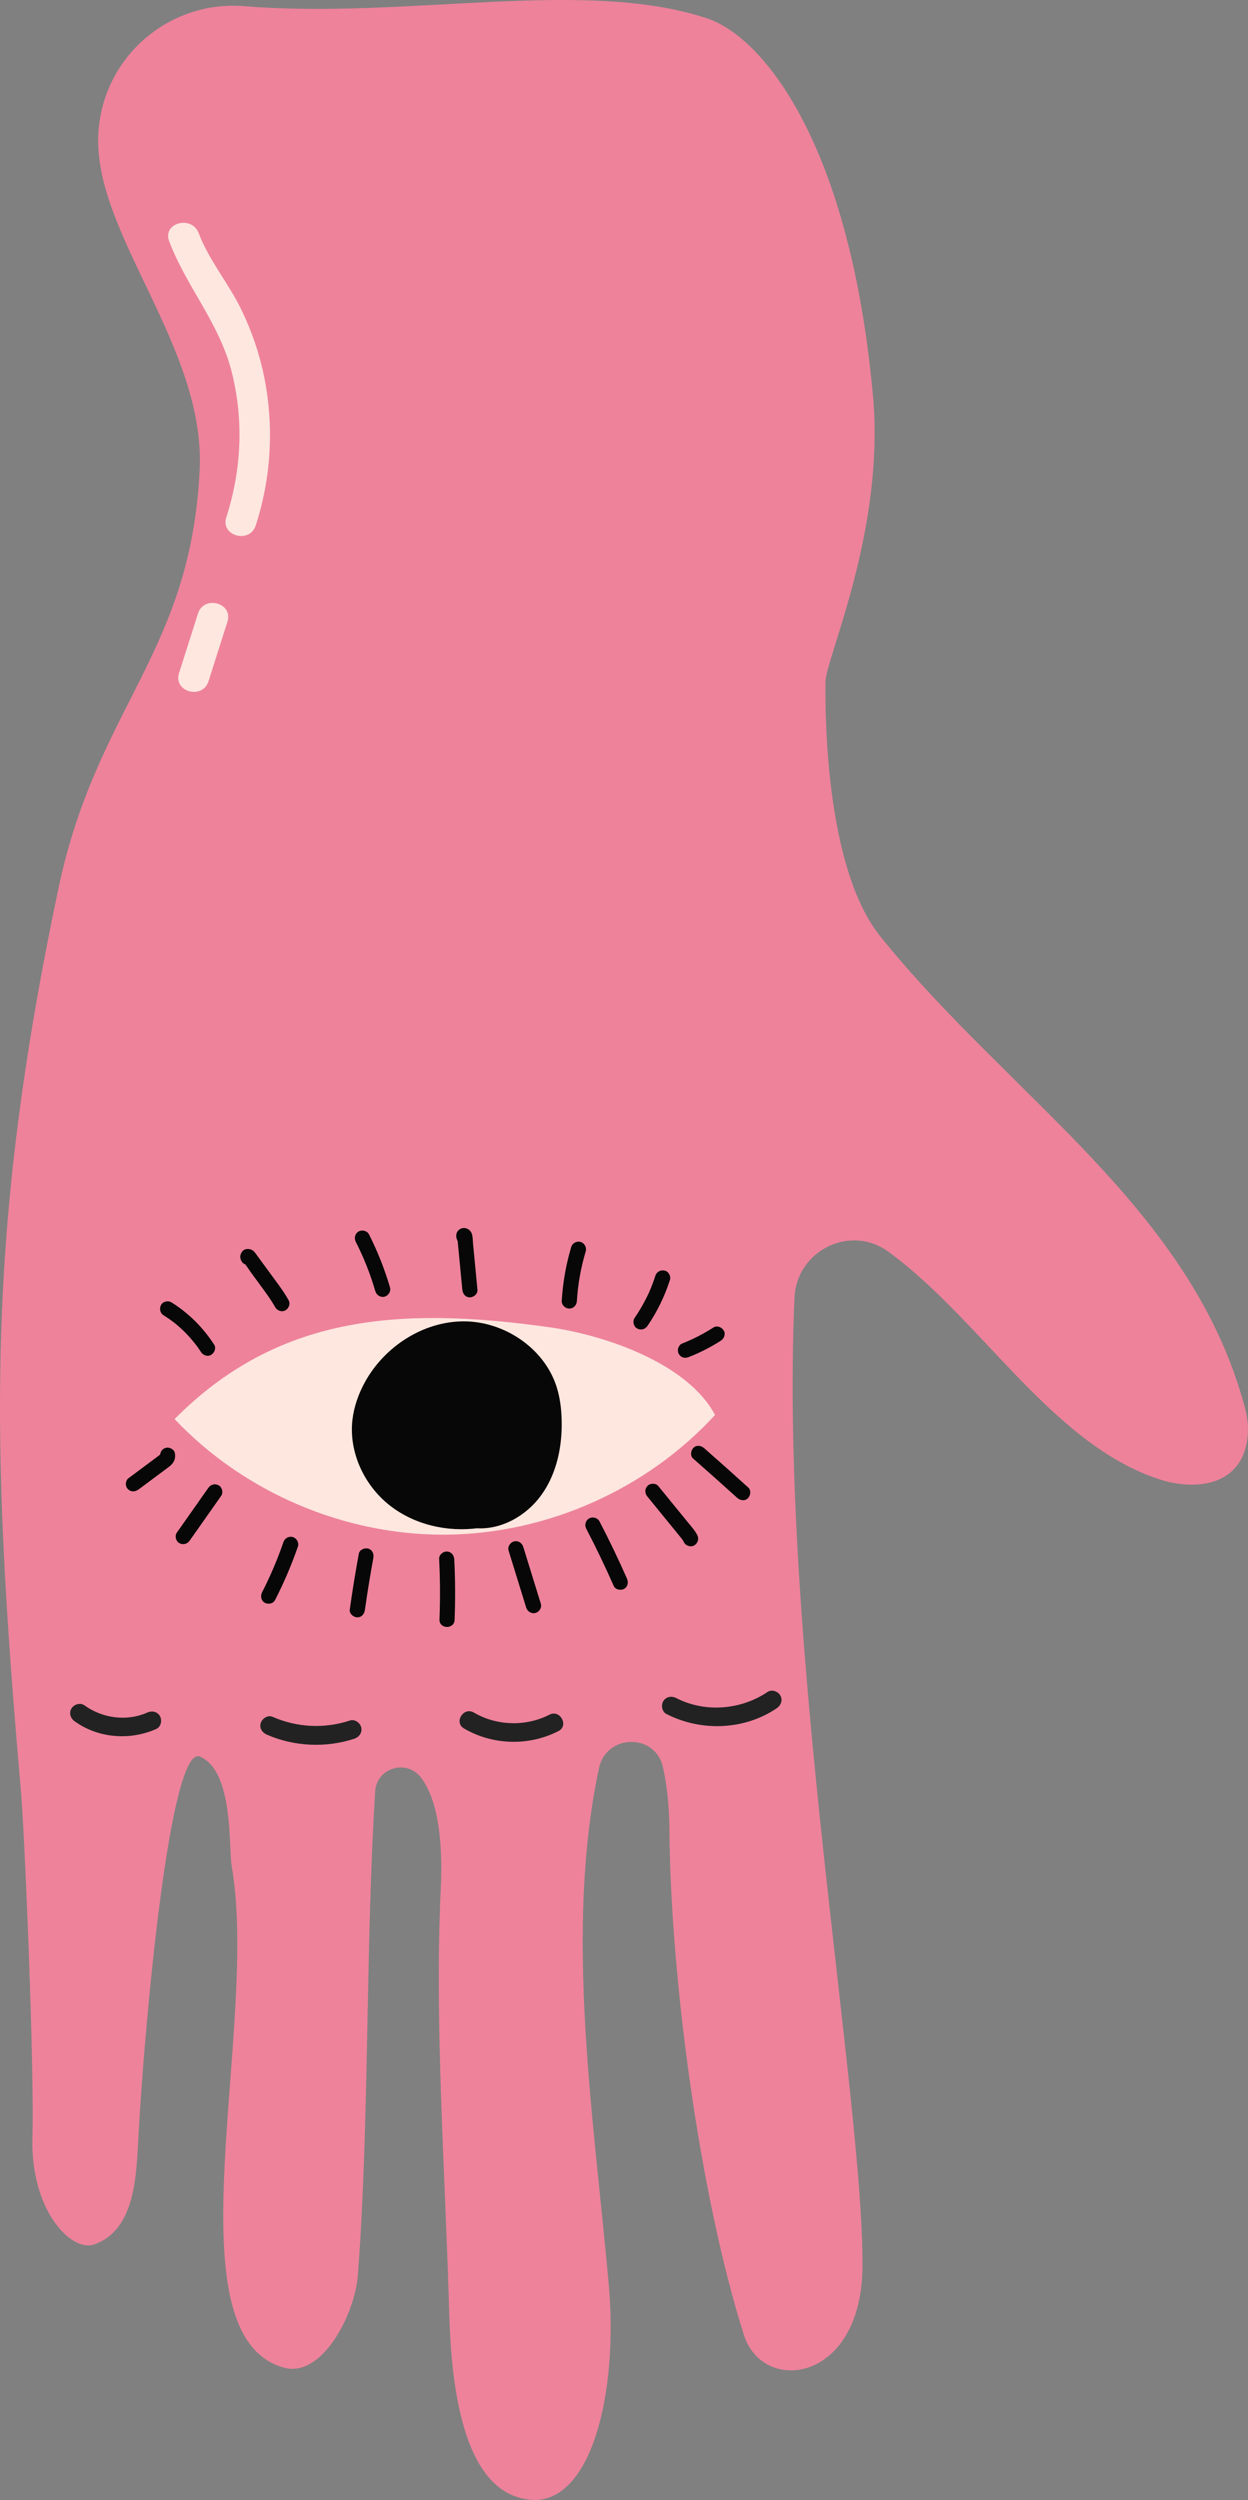 <svg xmlns="http://www.w3.org/2000/svg" width="539.14" height="1080" viewBox="0 0 539.14 1080"><rect x="0" y="0" width="539.14" height="1080" fill="#808080" stroke="none"/><g id="a"/><g id="b"><g id="c"><g id="d"><g><path d="M105.6 2.67C72.02-.06 43.09 26.01 42.42 59.7c-.85 42.47 46.41 90.67 43.83 143.36-3.88 79.51-44.45 102.07-61.05 180.95C-6.02 532.4-4.18 622.07 8.99 773.13c1.73 19.79 5.89 120.38 5.02 150.03-.94 31.84 16.88 50.05 26.83 46.41 18.08-6.61 18.07-30.66 19.06-48.4 2.62-47.19 13.47-167.92 26.52-162.3 14.65 6.31 12.32 39.6 13.64 47.1 12.18 69.21-27.64 202.57 22.36 216.79 16.44 4.94 30.86-22.7 32.17-39.82 5.01-65.23 3.29-142.39 7.49-209.06.64-10.14 13.51-14.07 19.73-6.03 8.58 11.09 9.36 32.35 8.59 48.44-2.74 57.76 1.9 120.32 3.68 183.5 1.56 55.68 15.1 78.22 35 80.1 25.88 2.45 38.24-45.01 33.87-93.44-6.47-71.78-19.2-152.02-4.19-222.61 3.14-14.79 24.3-15.25 27.62-.5 2.07 9.19 2.76 19.1 2.81 26.8.44 63.81 12.91 157.68 32.16 218.51 8.26 26.08 50.99 20.7 51.25-29.64.37-73.26-35.91-267.99-29.38-418.41.88-20.3 24.04-31.87 40.47-19.91 40.26 29.29 70.96 83.53 117.42 98.46 15.27 4.91 35.91 3 37.9-18.87.36-3.98-.1-8-1.12-11.86-22.95-86.65-101.42-134.11-157.59-203.89-23.23-28.85-23.91-93.23-23.68-109.99.14-10.24 25.79-65.56 20.51-123.52C367.23 62.32 329.85 15.94 305.27 7.86c-53.23-17.5-129.46.53-199.67-5.19z" fill="#ee829b"/><path d="M331.64 730.9c-11.55 7.79-27.01 9.1-39.5 2.66-1.94-1-4.35-.65-5.57 1.3-1.08 1.74-.65 4.57 1.3 5.57 14.94 7.7 33.62 7.02 47.66-2.44 1.81-1.22 2.72-3.46 1.6-5.49-.98-1.78-3.67-2.82-5.49-1.6h0z" fill="#222"/><path d="M237.35 740.75c-10.18 5.22-22.75 4.86-32.63-.91-4.5-2.63-8.77 4.24-4.27 6.87 12.41 7.25 28 7.68 40.79 1.13 4.63-2.38.74-9.47-3.9-7.09h0z" fill="#222"/><path d="M151.15 743.27c-11.05 3.64-22.81 3.03-33.46-1.62-2-.88-4.47.78-5.05 2.69-.7 2.3.68 4.17 2.69 5.05 11.8 5.16 25.53 5.76 37.76 1.73 2.07-.68 3.51-2.66 2.96-4.9-.49-2-2.81-3.64-4.9-2.96h0z" fill="#222"/><path d="M63.64 739.83c-8.77 3.9-19.28 2.56-27.16-3.12-1.77-1.28-4.47-.46-5.57 1.3-1.22 1.97-.47 4.29 1.3 5.57 10.21 7.36 23.93 8.41 35.32 3.33 2-.89 2.59-3.69 1.6-5.49-1.13-2.05-3.49-2.49-5.49-1.6h0z" fill="#222"/></g><g><path d="M308.9 611.27c-29.5 32.18-72.7 51.38-116.36 51.71-43.66.33-87.14-18.21-117.13-49.94 44.35-44.64 96.5-48.83 161.64-39.71 24.75 3.46 60.19 15.84 71.84 37.94" fill="#fde7de"/><path d="M205.02 660.14c11.25 1.07 22.42-5.25 28.97-14.46 6.55-9.21 8.94-20.88 8.65-32.18-.12-4.92-.73-9.86-2.24-14.55-5.37-16.61-22.64-28.15-40.1-28.12-17.46.03-34.12 10.84-42.57 26.11-2.85 5.15-4.86 10.81-5.5 16.66-1.5 13.72 5 27.79 15.76 36.44 10.76 8.65 25.33 12 38.99 10.05" fill="#070707"/><path d="M323.24 642.6c-6.31-5.72-12.66-11.38-19.06-17-1.28-1.13-3.32-1.47-4.62-.12-1.14 1.18-1.49 3.41-.12 4.62 6.4 5.62 12.75 11.29 19.06 17 1.27 1.15 3.33 1.46 4.62.12 1.15-1.19 1.47-3.39.12-4.62h0z" fill="#070707"/><path d="M301.22 663.16c-.96-1.92-2.47-3.56-3.82-5.22-1.46-1.79-2.92-3.58-4.38-5.37-2.88-3.53-5.76-7.05-8.63-10.58-1.08-1.33-3.45-1.33-4.62-.12-1.31 1.35-1.28 3.2-.12 4.62 2.79 3.43 5.59 6.85 8.38 10.28 1.38 1.69 2.75 3.37 4.13 5.06.65.8 1.31 1.6 1.96 2.41.18.22.35.43.52.65.34.44-.21-.32.1.13.28.42.53.84.76 1.29.77 1.53 2.97 2.18 4.44 1.29 1.56-.95 2.11-2.8 1.29-4.44h0z" fill="#070707"/><path d="M270.86 681.97c-3.69-8.37-7.65-16.62-11.88-24.73-.82-1.56-2.92-2.13-4.44-1.29-1.58.87-2.11 2.87-1.29 4.44 4.23 8.11 8.19 16.36 11.88 24.73.71 1.61 2.99 2.09 4.44 1.29 1.66-.91 2-2.82 1.29-4.44h0z" fill="#070707"/><path d="M233.65 692.86c-2.53-8.19-5.06-16.39-7.59-24.58-.52-1.69-2.17-2.83-3.96-2.39-1.64.4-2.91 2.26-2.39 3.96 2.53 8.19 5.06 16.39 7.59 24.58.52 1.69 2.17 2.83 3.96 2.39 1.64-.4 2.91-2.26 2.39-3.96h0z" fill="#070707"/><path d="M196.39 699.78c.34-8.72.29-17.45-.15-26.17-.09-1.76-1.32-3.3-3.18-3.35-1.66-.04-3.44 1.41-3.35 3.18.44 8.72.49 17.45.15 26.17-.17 4.2 6.37 4.38 6.53.17h0z" fill="#070707"/><path d="M157.64 695.51c1.06-7.5 2.27-14.97 3.64-22.42.32-1.73-.35-3.53-2.18-4.08-1.54-.47-3.76.43-4.08 2.18-1.48 8.02-2.79 16.07-3.92 24.15-.25 1.75 1.56 3.31 3.18 3.35 1.93.05 3.11-1.42 3.35-3.18h0z" fill="#070707"/><path d="M118.8 691.28c3.84-7.49 7.16-15.23 9.9-23.18.58-1.67-.53-3.58-2.18-4.08-1.75-.53-3.5.5-4.08 2.18-2.56 7.42-5.62 14.65-9.2 21.64-.8 1.57-.53 3.52 1.05 4.5 1.41.87 3.69.52 4.5-1.05h0z" fill="#070707"/><path d="M81.93 665.57c4.54-6.46 9.09-12.92 13.63-19.38.99-1.4.42-3.67-1.05-4.5-1.62-.91-3.45-.44-4.5 1.05-4.54 6.46-9.09 12.92-13.63 19.38-.99 1.4-.42 3.67 1.05 4.5 1.62.91 3.45.44 4.5-1.05h0z" fill="#070707"/><path d="M59.88 643.44c2.92-2.18 5.84-4.35 8.76-6.53 1.42-1.06 2.85-2.12 4.27-3.18.74-.56 1.42-1.19 1.93-1.98.79-1.21.93-2.49.73-3.89-.23-1.7-2.39-2.85-3.96-2.39-1.84.54-2.64 2.14-2.39 3.96-.04-.31-.1-.61.0-.92.05-.18.32-.55.06-.21.52-.68-.11.08-.32.25-.58.49-1.21.92-1.82 1.38-1.31.97-2.61 1.95-3.92 2.92-2.61 1.95-5.23 3.9-7.84 5.84-.62.47-1 1.55-1.02 2.28-.02.8.31 1.77.9 2.33 1.4 1.35 3.15 1.22 4.62.12h0z" fill="#070707"/><path d="M308.21 573.48c-4.32 2.77-8.9 5.11-13.67 6.99-.71.28-1.34 1.22-1.55 1.91-.24.78-.17 1.82.26 2.53.43.71 1.08 1.34 1.91 1.55.91.23 1.66.08 2.53-.26 4.77-1.88 9.35-4.22 13.67-6.99 1.44-.92 2.25-2.86 1.29-4.44-.87-1.43-2.9-2.28-4.44-1.29h0z" fill="#070707"/><path d="M279.7 572.82c4.17-6.09 7.43-12.8 9.7-19.82.53-1.63-.49-3.65-2.18-4.08-1.74-.45-3.52.43-4.08 2.18-.54 1.66-1.13 3.3-1.78 4.92-.71 1.77-1.13 2.71-1.93 4.33-1.55 3.13-3.32 6.14-5.29 9.03-.97 1.41-.44 3.66 1.05 4.5 1.6.9 3.47.45 4.5-1.05h0z" fill="#070707"/><path d="M249.21 562.12c.44-7.33 1.71-14.46 3.82-21.51.5-1.69-.48-3.56-2.18-4.08-1.69-.51-3.57.48-4.08 2.18-2.25 7.55-3.62 15.37-4.1 23.24-.11 1.76 1.46 3.31 3.18 3.35 1.82.05 3.25-1.41 3.35-3.18h0z" fill="#070707"/><path d="M206.27 557.28c-.51-5.33-1.02-10.65-1.53-15.98-.12-1.29-.25-2.59-.37-3.88-.13-1.33-.1-2.81-.43-4.11-.54-2.14-3.02-3.54-5.07-2.42-1.85 1.01-2.14 3-1.39 4.8.56 1.35 2.34 1.88 3.65 1.6l.11-.02c1.73-.37 2.8-2.29 2.39-3.96-.44-1.76-2.23-2.75-3.96-2.39l-.11.02c1.22.53 2.43 1.07 3.65 1.6l-.06-.13c.13.55.27 1.11.4 1.66l.03-.16c-.56.93-1.13 1.85-1.69 2.78l.13-.07c-1.1-.03-2.2-.06-3.3-.09l.2.11-1.14-1.2c-.19-.86-.24-.94-.15-.25l.04.46c.05.53.1 1.07.15 1.6.09.91.17 1.83.26 2.74.18 1.9.36 3.8.55 5.71.36 3.8.73 7.61 1.09 11.41.17 1.76 1.26 3.3 3.18 3.35 1.6.04 3.52-1.41 3.35-3.18h0z" fill="#070707"/><path d="M168.49 556.21c-2.31-7.9-5.36-15.6-9.08-22.94-.8-1.57-2.93-2.12-4.44-1.29-1.59.88-2.09 2.86-1.29 4.44 3.51 6.93 6.29 13.92 8.46 21.37.5 1.69 2.19 2.82 3.96 2.39 1.66-.41 2.89-2.26 2.39-3.96h0z" fill="#070707"/><path d="M124.63 561.61c-2.21-3.94-4.99-7.53-7.66-11.17-1.31-1.78-2.61-3.57-3.92-5.35-.65-.89-1.31-1.78-1.96-2.68-.83-1.13-1.57-2.41-3.05-2.73-1.09-.23-2.4-.15-3.2.76-1.38 1.56-1.38 3.32-.12 4.94.67.85 2.14 1.24 3.16.92l.09-.03c1.63-.51 2.91-2.19 2.39-3.96-.48-1.61-2.21-2.93-3.96-2.39l-.09.03c1.05.31 2.1.62 3.16.92l-.07-.09c.3.78.6 1.56.9 2.33v-.13c-.35.76-.69 1.52-1.03 2.28l.08-.09c-1.07.25-2.13.5-3.2.76l.27.06c-.47-.29-.95-.59-1.42-.88 1.39 1.45 2.48 3.32 3.67 4.94 1.23 1.68 2.46 3.36 3.69 5.04 2.24 3.05 4.6 6.18 6.55 9.66.84 1.49 2.92 2.21 4.44 1.29 1.5-.91 2.19-2.84 1.29-4.44h0z" fill="#070707"/><path d="M92.5 580.88c-4.73-7.34-10.98-13.59-18.39-18.23-1.45-.91-3.64-.48-4.5 1.05-.87 1.55-.49 3.53 1.05 4.5 1.66 1.04 3.27 2.16 4.82 3.38.23.18.46.36.69.55-.26-.21-.16-.13.03.03.37.32.75.63 1.12.96.77.68 1.53 1.39 2.26 2.11 1.4 1.38 2.72 2.83 3.96 4.35.31.38.62.76.92 1.15.15.19.3.39.45.58.04.06.51.69.28.37-.23-.32.23.32.27.38.14.2.28.4.42.6.3.45.6.9.89 1.35.92 1.43 2.86 2.25 4.44 1.29 1.43-.87 2.28-2.9 1.29-4.44h0z" fill="#070707"/></g><path d="M73.09 104.24c7.47 19.68 21.52 35.17 26.89 55.98 5.4 20.96 4.4 42.7-2.22 63.24-2.62 8.11 10.14 11.59 12.74 3.51 6.68-20.71 7.92-42.63 3.66-63.98-2-10.04-5.37-19.82-9.81-29.04-5.5-11.44-14-21.32-18.52-33.23-2.99-7.87-15.77-4.46-12.74 3.51h0z" fill="#fde7de"/><path d="M85.52 265.06c-2.73 8.58-5.45 17.15-8.18 25.73-2.58 8.12 10.17 11.6 12.74 3.51 2.73-8.58 5.45-17.15 8.18-25.73 2.58-8.12-10.17-11.6-12.74-3.51h0z" fill="#fde7de"/></g></g></g></svg>